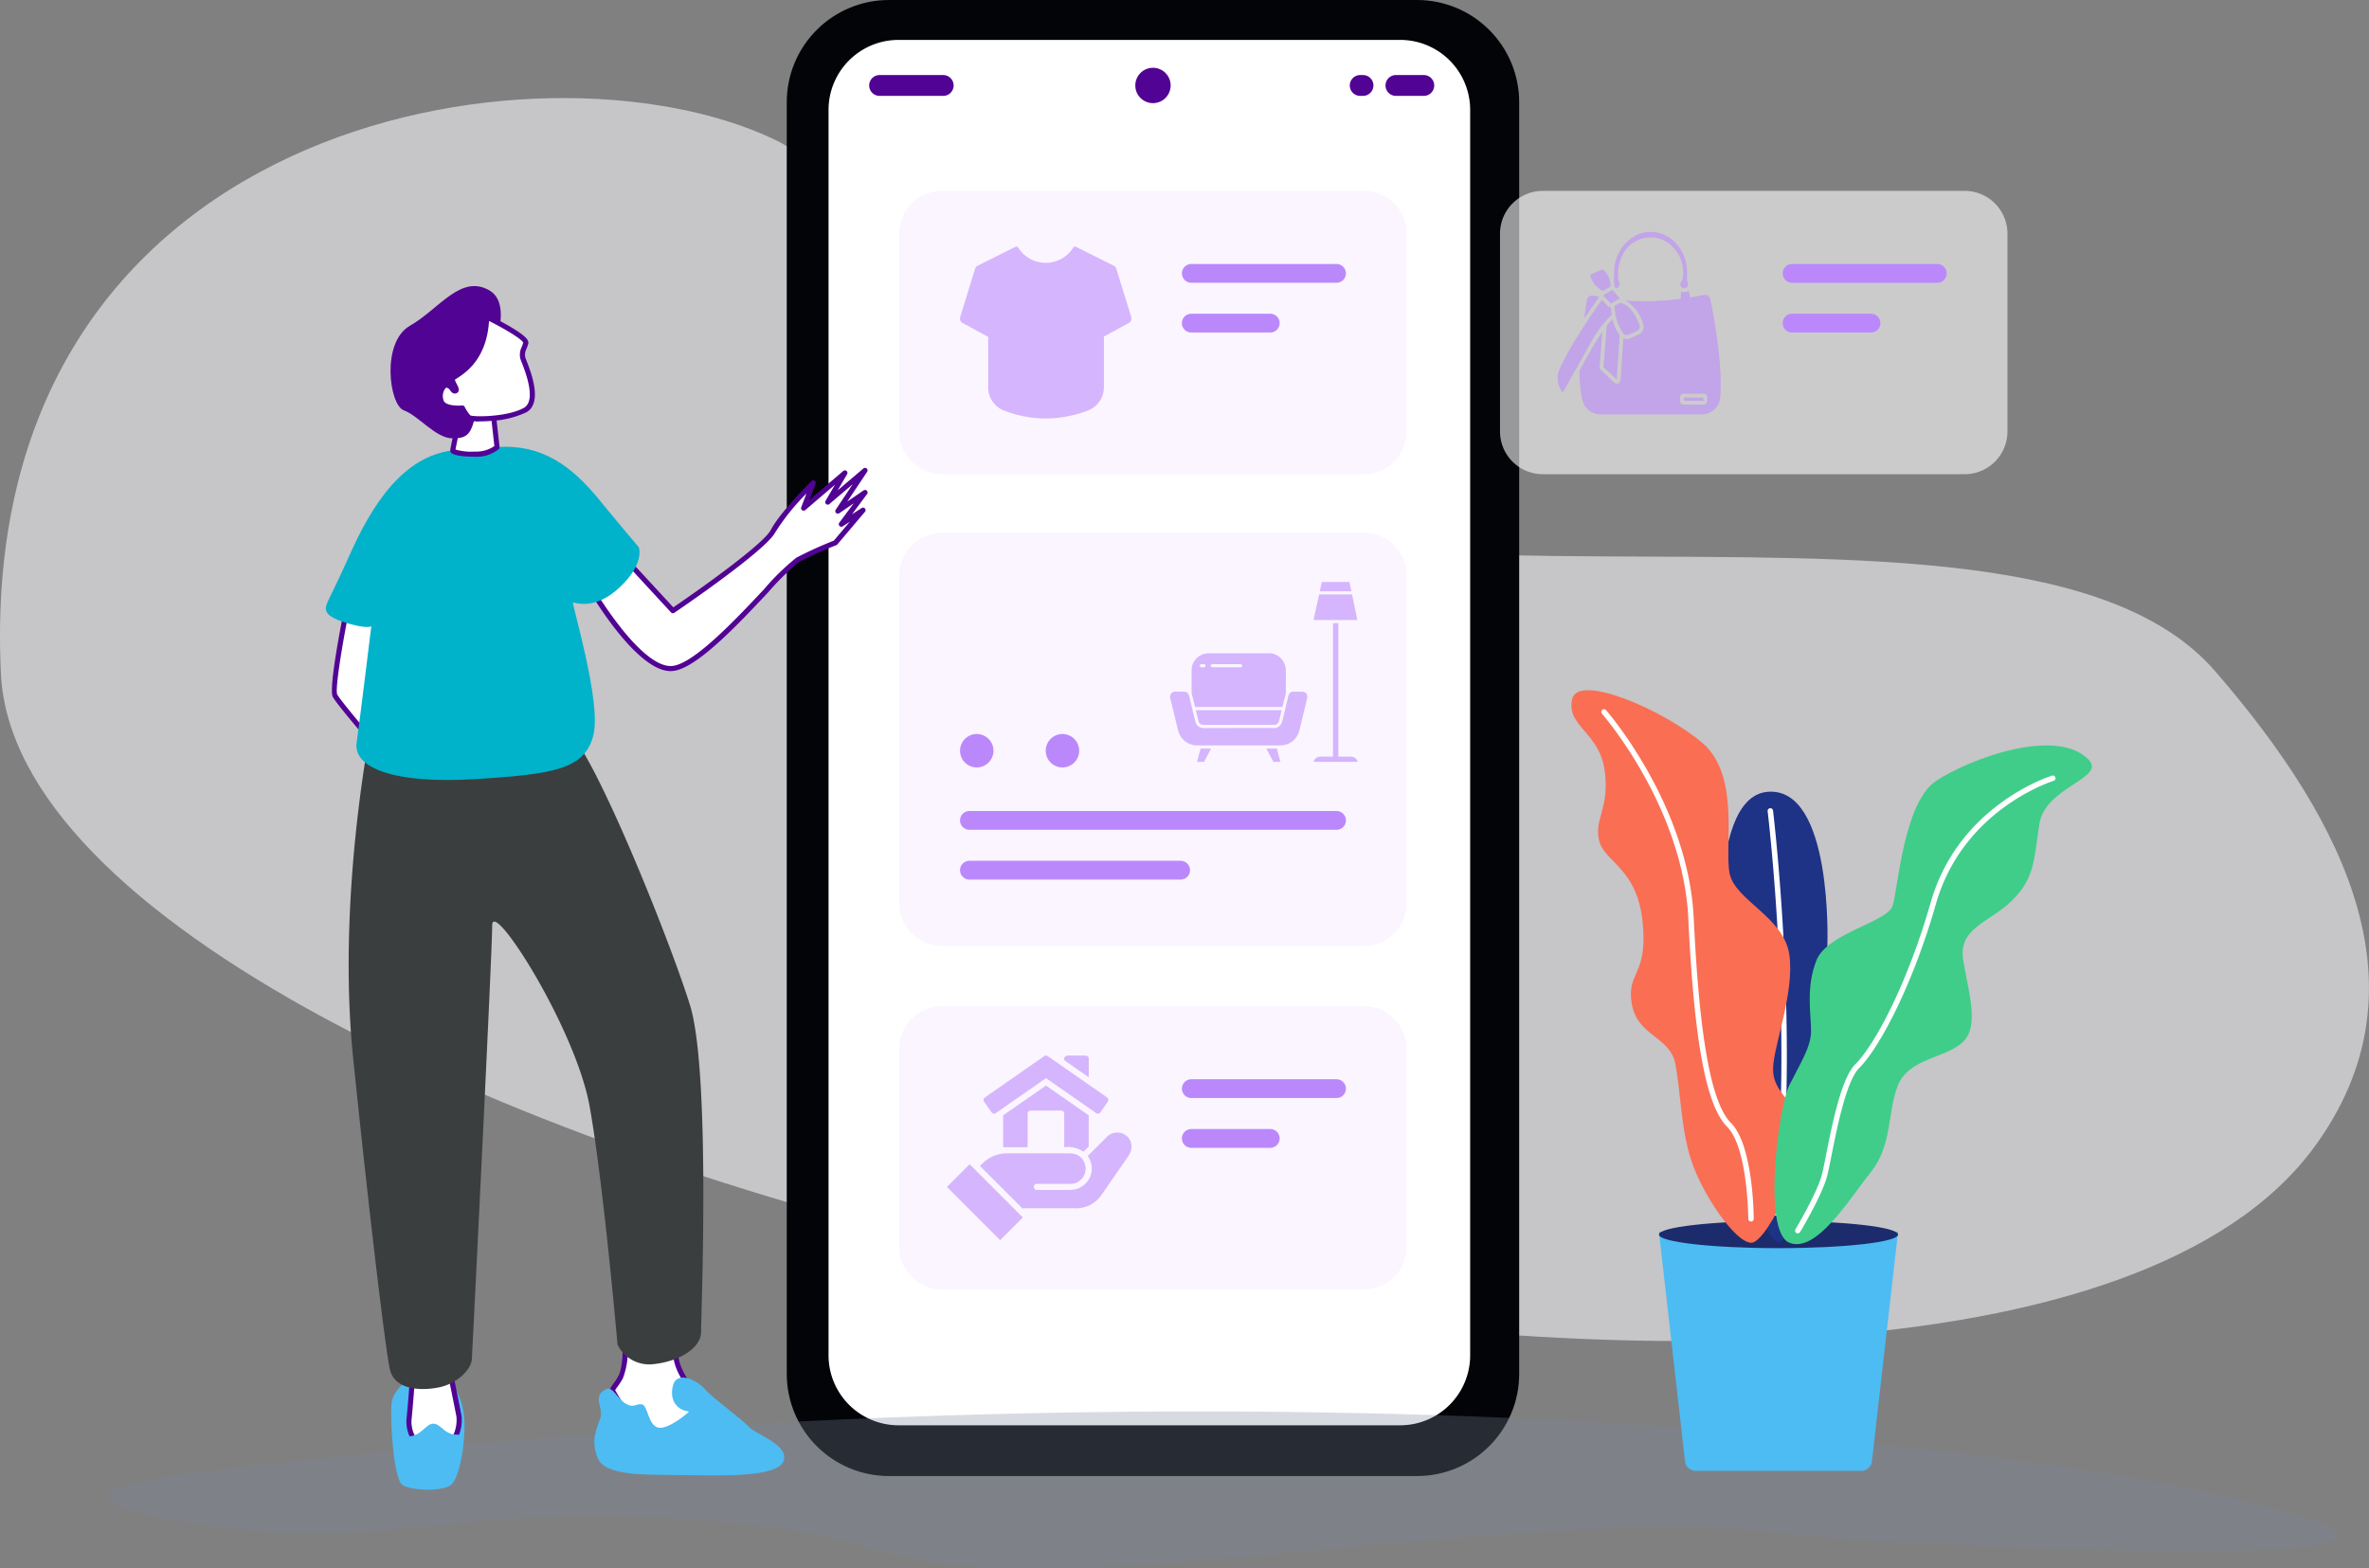 <svg id="onbo_b" xmlns="http://www.w3.org/2000/svg" xmlns:xlink="http://www.w3.org/1999/xlink" width="339" height="224.415" viewBox="0 0 339 224.415">
  <rect x="0" y="0" width="339" height="224.415" fill="#808080" stroke="none"/>
  <defs>
    <clipPath id="clip-path">
      <rect id="Rectangle_2273" data-name="Rectangle 2273" width="339" height="224.415" fill="none"/>
    </clipPath>
    <clipPath id="clip-path-2">
      <rect id="Rectangle_2260" data-name="Rectangle 2260" width="338.999" height="224.415" fill="none"/>
    </clipPath>
    <clipPath id="clip-path-3">
      <rect id="Rectangle_2259" data-name="Rectangle 2259" width="339" height="177.898" fill="#f6f5fa"/>
    </clipPath>
    <clipPath id="clip-path-4">
      <path id="Path_23289" data-name="Path 23289" d="M478.461,0a14.623,14.623,0,0,0-14.624,14.624V196.633a14.624,14.624,0,0,0,14.624,14.624h75.561a14.62,14.62,0,0,0,14.624-14.624V14.624A14.624,14.624,0,0,0,554.022,0Z" transform="translate(-463.837)" fill="none"/>
    </clipPath>
    <linearGradient id="linear-gradient" x1="-0.247" y1="1.026" x2="-0.246" y2="1.026" gradientUnits="objectBoundingBox">
      <stop offset="0" stop-color="#510394"/>
      <stop offset="0.141" stop-color="#4a0387"/>
      <stop offset="0.397" stop-color="#380368"/>
      <stop offset="0.736" stop-color="#1b0334"/>
      <stop offset="1" stop-color="#030408"/>
    </linearGradient>
    <clipPath id="clip-path-6">
      <rect id="Rectangle_2263" data-name="Rectangle 2263" width="319.435" height="22.411" fill="none"/>
    </clipPath>
    <clipPath id="clip-path-7">
      <path id="Path_23295" data-name="Path 23295" d="M79.156,840.648c-5.935.694-15.578,1.966-15.639,3.8-.056,1.654,7.709,3.009,10.426,3.483,31.078,5.424,37.828-3.67,78.949.256,21.567,2.059,18.313,5.474,37.44,6.333,26.17,1.175,66.056-5.96,98.771-5.639,13.958.137,14.178,1.293,33.174,2.217,7.462.363,59.732,2.85,60.662-.95.168-.687-1.092-2.6-23.7-7.283,0,0-107.915-22.35-280.087-2.216" transform="translate(-63.517 -832.24)" fill="none"/>
    </clipPath>
    <linearGradient id="linear-gradient-2" x1="-0.048" y1="0.97" x2="-0.047" y2="0.97" gradientUnits="objectBoundingBox">
      <stop offset="0" stop-color="#d3d6db"/>
      <stop offset="0.999" stop-color="#7a869b"/>
      <stop offset="1" stop-color="#7a869b"/>
    </linearGradient>
    <clipPath id="clip-path-8">
      <rect id="Rectangle_2264" data-name="Rectangle 2264" width="72.615" height="59.131" fill="none"/>
    </clipPath>
    <clipPath id="clip-path-9">
      <rect id="Rectangle_2265" data-name="Rectangle 2265" width="72.615" height="40.549" fill="none"/>
    </clipPath>
    <clipPath id="clip-path-11">
      <rect id="Rectangle_2268" data-name="Rectangle 2268" width="24.529" height="24.595" fill="none"/>
    </clipPath>
  </defs>
  <g id="Group_4798" data-name="Group 4798" clip-path="url(#clip-path)">
    <g id="Group_4764" data-name="Group 4764">
      <g id="Group_4763" data-name="Group 4763" clip-path="url(#clip-path-2)">
        <g id="Group_4762" data-name="Group 4762" transform="translate(0 14.037)" opacity="0.59">
          <g id="Group_4761" data-name="Group 4761">
            <g id="Group_4760" data-name="Group 4760" clip-path="url(#clip-path-3)">
              <path id="Path_23288" data-name="Path 23288" d="M.133,140.242c-3.87-79.6,77.409-92.207,110.506-76.569,14.255,6.735,8.6,21,22.843,36.3,40.672,43.675,153.781,5.573,183.5,39.878,19.264,22.234,30.388,45.884,14.259,68.018C282.835,274.3,3.521,209.907.133,140.242" transform="translate(0 -57.83)" fill="#f6f5fa"/>
            </g>
          </g>
        </g>
      </g>
    </g>
    <g id="Group_4766" data-name="Group 4766" transform="translate(112.584)">
      <g id="Group_4765" data-name="Group 4765" clip-path="url(#clip-path-4)">
        <rect id="Rectangle_2261" data-name="Rectangle 2261" width="220.778" height="225.944" transform="translate(-105.38 98.384) rotate(-43.034)" fill="url(#linear-gradient)"/>
      </g>
    </g>
    <g id="Group_4797" data-name="Group 4797">
      <g id="Group_4796" data-name="Group 4796" clip-path="url(#clip-path-2)">
        <path id="Path_23290" data-name="Path 23290" d="M570.262,23.533H498.488a10.019,10.019,0,0,0-10.02,10.02V211.794a10.019,10.019,0,0,0,10.02,10.02h71.775a10.019,10.019,0,0,0,10.02-10.02V33.553a10.019,10.019,0,0,0-10.02-10.02" transform="translate(-369.905 -17.821)" fill="#fff"/>
        <path id="Path_23291" data-name="Path 23291" d="M523.011,47.233h-9.1a1.491,1.491,0,0,1,0-2.982h9.1a1.491,1.491,0,0,1,0,2.982" transform="translate(-388.041 -33.51)" fill="#510394"/>
        <path id="Path_23292" data-name="Path 23292" d="M797.651,47.233h-.4a1.491,1.491,0,1,1,0-2.982h.4a1.491,1.491,0,0,1,0,2.982" transform="translate(-602.608 -33.51)" fill="#510394"/>
        <path id="Path_23293" data-name="Path 23293" d="M822.317,47.233H818.33a1.491,1.491,0,1,1,0-2.982h3.987a1.491,1.491,0,0,1,0,2.982" transform="translate(-618.573 -33.51)" fill="#510394"/>
        <path id="Path_23294" data-name="Path 23294" d="M674.379,42.506a2.528,2.528,0,1,1-2.528-2.528,2.528,2.528,0,0,1,2.528,2.528" transform="translate(-506.862 -30.274)" fill="#510394"/>
        <g id="Group_4771" data-name="Group 4771" transform="translate(15.417 202.004)" opacity="0.3">
          <g id="Group_4770" data-name="Group 4770">
            <g id="Group_4769" data-name="Group 4769" clip-path="url(#clip-path-6)">
              <g id="Group_4768" data-name="Group 4768" transform="translate(0)">
                <g id="Group_4767" data-name="Group 4767" clip-path="url(#clip-path-7)">
                  <rect id="Rectangle_2262" data-name="Rectangle 2262" width="319.646" height="35.181" transform="translate(-0.056 -11.726)" fill="url(#linear-gradient-2)"/>
                </g>
              </g>
            </g>
          </g>
        </g>
        <path id="Path_23296" data-name="Path 23296" d="M363.016,793.2s.082,3.1-.654,4.494-1.389,1.675-1.062,2.165,3.458,6.6,6.563,6.027a8.839,8.839,0,0,0,5.647-4.717c.082-.694-3.506-4.054-3.264-7.111.1-1.3-7.231-.858-7.231-.858" transform="translate(-273.539 -600.614)" fill="#fff"/>
        <path id="Path_23297" data-name="Path 23297" d="M366.3,805.129c-1.9,0-4-1.993-6.277-5.935-.083-.144-.141-.245-.172-.292-.34-.51-.044-.913.3-1.379a8.673,8.673,0,0,0,.745-1.159c.682-1.288.612-4.284.611-4.314a.364.364,0,0,1,.342-.373c1.06-.065,6.4-.334,7.4.68a.714.714,0,0,1,.219.57c-.152,1.922,1.358,4.034,2.358,5.432.657.919.946,1.34.9,1.693-.111.943-2.8,4.454-5.943,5.032a2.659,2.659,0,0,1-.483.044m-4.063-12.744a11.308,11.308,0,0,1-.7,4.32,9.423,9.423,0,0,1-.8,1.249c-.322.438-.324.477-.279.544s.1.168.2.332c1.579,2.74,3.9,5.924,6,5.538,2.861-.527,5.236-3.757,5.349-4.384a7.147,7.147,0,0,0-.771-1.2c-1.061-1.484-2.665-3.726-2.491-5.914-.225-.432-3.22-.658-6.5-.485" transform="translate(-272.394 -599.457)" fill="#510394"/>
        <path id="Path_23298" data-name="Path 23298" d="M236.276,809.18c-2.485.086-5.306,2.224-5.577,4.332s.225,11.009,1.576,11.819,5.568.919,6.866,0,2.168-6.362,1.947-9.539-2.055-6.708-4.812-6.613" transform="translate(-174.649 -612.772)" fill="#4cbcf3"/>
        <path id="Path_23299" data-name="Path 23299" d="M241.581,810.016s-.277,3.875-.484,5.813,1.038,4.844,3.944,4.567,3.41-3.855,3.2-4.951c-.37-1.894-1.259-6.259-1.259-6.259Z" transform="translate(-182.56 -612.778)" fill="#fff"/>
        <path id="Path_23300" data-name="Path 23300" d="M243.53,819.642a3.567,3.567,0,0,1-2.6-1.076,5.086,5.086,0,0,1-1.325-3.912c.2-1.909.481-5.761.483-5.8a.364.364,0,0,1,.308-.334l5.4-.83a.363.363,0,0,1,.412.287c.009.044.894,4.388,1.259,6.262a5.765,5.765,0,0,1-1,3.955,3.442,3.442,0,0,1-2.519,1.428q-.209.02-.412.02M240.79,809.2c-.069.938-.292,3.922-.464,5.536a4.318,4.318,0,0,0,1.118,3.323,2.875,2.875,0,0,0,2.429.843,2.742,2.742,0,0,0,2-1.139,5.114,5.114,0,0,0,.869-3.38c-.305-1.564-.972-4.852-1.189-5.916Z" transform="translate(-181.427 -611.641)" fill="#510394"/>
        <path id="Path_23301" data-name="Path 23301" d="M208.482,428.451s-4.57,23.558-2.286,45.772,4.629,41.723,5.247,44.548,4.061,3.178,6.886,2.648,4.767-2.648,4.855-4.061,2.911-58.138,2.911-62.095,11.956,14.773,13.948,25.932,3.985,34.074,3.985,34.074a5.056,5.056,0,0,0,5.181,2.79c3.786-.4,6.775-2.391,6.775-4.583s1.395-37.262-1.594-46.827-13.749-36.266-17.535-39.255-28.372,1.057-28.372,1.057" transform="translate(-155.663 -322.822)" fill="#3a3e3f"/>
        <path id="Path_23302" data-name="Path 23302" d="M199.013,356.477s-2.437,11.95-1.808,13.05,4.874,6.053,4.874,6.053l2.987-18.16Z" transform="translate(-149.261 -269.952)" fill="#fff"/>
        <path id="Path_23303" data-name="Path 23303" d="M200.992,374.809a.365.365,0,0,1-.276-.127c-.174-.2-4.275-4.992-4.914-6.11s1.189-10.469,1.768-13.3a.363.363,0,0,1,.413-.287l6.053.943a.364.364,0,0,1,.3.419l-2.987,18.16a.364.364,0,0,1-.261.291.358.358,0,0,1-.1.014m-2.778-19.054c-1.144,5.663-2.11,11.789-1.779,12.458.476.833,3.183,4.052,4.325,5.4l2.8-17.023Z" transform="translate(-148.173 -268.816)" fill="#510394"/>
        <path id="Path_23304" data-name="Path 23304" d="M352.844,290.06l6.835,7.411S372.63,288.693,374,286.1s5.756-6.907,5.756-6.907l-1.367,3.6,5.9-5.036-2.446,4.173,5.324-4.533-3.885,5.828,3.885-2.662-3.382,4.533,3.094-2.015-3.957,4.677a54.443,54.443,0,0,0-5.4,2.446c-2.23,1.223-13.094,15.109-17.915,15.541s-11.8-11.656-11.8-11.656Z" transform="translate(-263.387 -210.066)" fill="#fff"/>
        <path id="Path_23305" data-name="Path 23305" d="M358.223,304.984c-4.967,0-11.582-11.356-11.867-11.849a.365.365,0,0,1,.088-.467l5.037-4.029a.364.364,0,0,1,.495.037l6.623,7.18c4.523-3.078,12.913-9.113,13.941-11.06,1.378-2.61,5.641-6.819,5.823-7a.364.364,0,0,1,.6.389l-.862,2.268,4.818-4.113a.364.364,0,0,1,.551.461l-1.358,2.317,3.686-3.138a.364.364,0,0,1,.539.479l-2.841,4.262,2.333-1.6a.364.364,0,0,1,.5.518l-2.159,2.9,1.382-.9a.364.364,0,0,1,.476.54l-3.957,4.677a.363.363,0,0,1-.147.1,54.379,54.379,0,0,0-5.352,2.426,36.55,36.55,0,0,0-4.43,4.36c-4.332,4.61-10.265,10.923-13.627,11.224-.093.008-.187.012-.281.012M347.146,293.04a56.789,56.789,0,0,0,3.908,5.683c2.989,3.778,5.543,5.692,7.385,5.523,3.087-.276,9.15-6.728,13.162-11a33.61,33.61,0,0,1,4.611-4.5,54.248,54.248,0,0,1,5.353-2.433l2.294-2.712-1.014.66a.364.364,0,0,1-.491-.523l2.07-2.775-2.076,1.423a.364.364,0,0,1-.509-.5l2.439-3.659-3.339,2.843a.364.364,0,0,1-.551-.461l1.354-2.31-4.257,3.634a.364.364,0,0,1-.577-.406l.746-1.962a32.39,32.39,0,0,0-4.472,5.571c-1.394,2.64-13.9,11.139-14.436,11.5a.364.364,0,0,1-.472-.054l-6.605-7.161Z" transform="translate(-262.251 -208.931)" fill="#510394"/>
        <path id="Path_23306" data-name="Path 23306" d="M210.272,264c-7.118.862-11.559,7.778-14.757,14.974s-3.8,7.2-3.2,8.295,5.6,2.4,6.3,1.9c0,0-1.6,13.092-2.1,16.689s5.367,5.9,16.924,5.2,15.755-1.5,16.954-6.3-3.2-18.988-2.9-18.988,3.1,1.2,6.7-2.2,2.7-5.7,2.7-5.7-3.67-4.336-5.5-6.6c-4.155-5.141-8.453-8.194-14.786-7.736Z" transform="translate(-145.481 -199.543)" fill="#00b2ca"/>
        <path id="Path_23307" data-name="Path 23307" d="M272.581,236.078l.687,6.181a4.645,4.645,0,0,1-3.205.992c-2.213,0-3.129-.305-3.129-.534s1.526-7.326,1.526-7.326Z" transform="translate(-202.143 -178.256)" fill="#fff"/>
        <path id="Path_23308" data-name="Path 23308" d="M268.927,242.479c-3.493,0-3.493-.676-3.493-.9s.961-4.738,1.534-7.4a.365.365,0,0,1,.416-.283l4.121.687a.364.364,0,0,1,.3.319l.687,6.181a.363.363,0,0,1-.1.3,4.977,4.977,0,0,1-3.462,1.1m-2.742-1.021a8.234,8.234,0,0,0,2.742.292,4.718,4.718,0,0,0,2.821-.784l-.635-5.712-3.506-.584c-.542,2.522-1.28,6-1.422,6.787" transform="translate(-201.007 -177.12)" fill="#510394"/>
        <path id="Path_23309" data-name="Path 23309" d="M242.483,186.836c-.712,2.965-1.119,3.687-3.455,3.644s-4.819-3.251-6.895-4.006-3.276-9.732.889-12.108,7.266-7.435,11.375-5.05-.791,12.117-1.628,13.018-.286,4.5-.286,4.5" transform="translate(-174.352 -127.747)" fill="#510394"/>
        <path id="Path_23310" data-name="Path 23310" d="M266.238,186.9s5.869,2.847,5.594,3.755-.641,1.42-.423,2.124,2.732,6.092.331,7.445-7.647,1.453-8.085,1.031a6.071,6.071,0,0,1-.887-1.327s-2.639.262-3.034-.967.238-2.432.9-2.29.741.974,1.159.8-.681-1.375-.433-1.778,4.713-1.984,4.88-8.792" transform="translate(-196.598 -141.539)" fill="#fff"/>
        <path id="Path_23311" data-name="Path 23311" d="M264.219,200.707a3.715,3.715,0,0,1-1.944-.321,5.556,5.556,0,0,1-.846-1.209c-.743.039-2.763.027-3.169-1.237a2.566,2.566,0,0,1,.374-2.4.992.992,0,0,1,.947-.355,1.193,1.193,0,0,1,.442.195,1.062,1.062,0,0,1-.1-1.006,1.6,1.6,0,0,1,.524-.418c1.14-.73,4.168-2.67,4.3-8.193a.364.364,0,0,1,.523-.319c.015.007,1.5.727,2.923,1.549,2.586,1.49,3.014,2.132,2.861,2.639-.077.253-.16.477-.234.675a1.825,1.825,0,0,0-.189,1.235c.023.073.084.229.161.427.652,1.668,2.385,6.1,0,7.443a13.476,13.476,0,0,1-4.927,1.226c-.152.013-.878.071-1.645.071m-1.455-.861c.551.267,5.367.227,7.669-1.071,1.833-1.032.212-5.18-.321-6.543-.086-.219-.148-.377-.178-.476a2.444,2.444,0,0,1,.2-1.706c.07-.187.142-.379.209-.6-.175-.5-2.564-1.944-4.894-3.111-.331,5.479-3.425,7.462-4.614,8.223-.1.065-.212.136-.276.182a3.131,3.131,0,0,0,.258.592c.2.4.381.74.27,1.04a.507.507,0,0,1-.287.3c-.468.193-.76-.191-.917-.4a.85.85,0,0,0-.457-.383c-.1-.021-.2.073-.255.131a1.829,1.829,0,0,0-.22,1.692c.248.773,2.043.776,2.651.717a.366.366,0,0,1,.362.2,5.708,5.708,0,0,0,.8,1.211m-2.368-3.662h0Z" transform="translate(-195.47 -140.403)" fill="#510394"/>
        <path id="Path_23312" data-name="Path 23312" d="M352.164,813.93c-2.191.977-.422,2.61-.885,4.086s-1.476,3.2-.379,5.818,7.013,2.343,12.356,2.413,13.216.352,14.2-1.968-4.007-3.866-4.921-4.921-5.37-4.275-6.325-5.429-3.969-2.77-4.556-.492.789,3.6,2.342,3.711c0,0-2.82,2.535-4.363,2.315s-1.543-3.2-2.425-3.344-1.1.588-2.278-.074-1.891-2.506-2.765-2.117" transform="translate(-265.355 -615.126)" fill="#4cbcf3"/>
        <path id="Path_23313" data-name="Path 23313" d="M242.69,839.481c-1.086,0-1.674,1.734-3.5,1.821s.832,3.436,3.355,3.349,5.649-3.622,3.546-3.6c-1.864.022-2.3-1.573-3.405-1.573" transform="translate(-180.68 -635.719)" fill="#4cbcf3"/>
        <path id="Path_23314" data-name="Path 23314" d="M1006.975,760.582H983.316a1.555,1.555,0,0,1-1.545-1.379l-3.731-32.832h34.211L1008.52,759.2a1.555,1.555,0,0,1-1.545,1.379" transform="translate(-740.647 -550.064)" fill="#4cbcf3"/>
        <path id="Path_23315" data-name="Path 23315" d="M1012.251,721.909c0,1.074-7.658,1.944-17.105,1.944s-17.106-.87-17.106-1.944,7.658-1.944,17.106-1.944,17.105.87,17.105,1.944" transform="translate(-740.647 -545.213)" fill="#1c2b6b"/>
        <path id="Path_23316" data-name="Path 23316" d="M1021.148,466.84c-9.33.777-6.22,28.768-6.22,28.768,2.333,24.1,5.443,34.989,7.775,35.766s7-34.211,7-42.764c0,0,.777-22.548-8.553-21.771" transform="translate(-768.204 -353.512)" fill="#1e3286"/>
        <path id="Path_23317" data-name="Path 23317" d="M1043.274,534.823a.411.411,0,0,1-.048,0,.389.389,0,0,1-.339-.433c3.068-25.319-.739-57.125-.778-57.443a.389.389,0,0,1,.772-.094c.039.319,3.858,32.219.777,57.63a.388.388,0,0,1-.385.342" transform="translate(-789.163 -360.848)" fill="#fff"/>
        <path id="Path_23318" data-name="Path 23318" d="M926.515,408.305c-.777,3.888,3.888,4.665,4.665,10.108s-1.555,7-.777,10.108,5.443,3.887,6.22,11.663-2.333,7-1.555,11.663,5.443,4.665,6.22,8.553.778,9.33,2.333,14,6.22,11.663,8.553,11.663,8.553-13.218,7-17.105-3.888-4.665-3.888-7.775,3.11-10.885,2.333-16.328-7.775-7.775-8.553-11.663,1.555-14-3.888-18.661-17.883-10.108-18.661-6.22" transform="translate(-701.562 -308.195)" fill="#fa6e53"/>
        <path id="Path_23319" data-name="Path 23319" d="M1091.046,441.523c2.749,2.749-6.22,3.888-7,9.33s-.777,7.775-3.888,10.885-7.775,3.887-7,8.553,2.333,9.33,0,11.663-7.775,2.333-9.33,6.22-.777,8.553-3.887,12.44-7.775,11.663-11.663,10.108-1.555-19.438,0-22.548,3.11-5.443,3.11-7.775-.777-6.22.777-10.108,10.108-5.443,10.885-7.775,1.555-14.773,6.22-17.883,17.105-7.775,21.771-3.11" transform="translate(-792.228 -332.861)" fill="#40cd8a"/>
        <path id="Path_23320" data-name="Path 23320" d="M1058.677,522.824a.388.388,0,0,1-.333-.589c.031-.052,3.146-5.259,3.8-7.891.169-.678.374-1.7.61-2.894.859-4.316,2.158-10.839,4.157-12.837,2.9-2.9,7.538-11.787,10.787-23.158,4-14.01,17.235-18.109,17.368-18.149a.389.389,0,0,1,.223.745c-.129.039-12.96,4.027-16.843,17.617-3.285,11.5-8.013,20.522-10.984,23.494-1.832,1.832-3.154,8.472-3.944,12.44-.239,1.2-.445,2.234-.619,2.93-.686,2.744-3.761,7.885-3.892,8.1a.388.388,0,0,1-.333.189" transform="translate(-801.417 -346.295)" fill="#fff"/>
        <path id="Path_23321" data-name="Path 23321" d="M965.506,491.554a.389.389,0,0,1-.389-.388c0-.1-.067-10.2-3.028-13.166-3-3-4.718-12.2-5.556-29.8-.762-16-12.228-29.176-12.344-29.308a.389.389,0,1,1,.583-.514c.118.133,11.762,13.508,12.537,29.784.818,17.164,2.511,26.471,5.33,29.289,3.187,3.187,3.254,13.285,3.256,13.713a.389.389,0,0,1-.387.39Z" transform="translate(-714.939 -316.727)" fill="#fff"/>
        <g id="Group_4774" data-name="Group 4774" transform="translate(128.681 76.257)" opacity="0.59">
          <g id="Group_4773" data-name="Group 4773">
            <g id="Group_4772" data-name="Group 4772" clip-path="url(#clip-path-8)">
              <path id="Path_23322" data-name="Path 23322" d="M596.648,373.3H536.276a6.122,6.122,0,0,1-6.121-6.122V320.293a6.122,6.122,0,0,1,6.121-6.122h60.372a6.122,6.122,0,0,1,6.122,6.122V367.18a6.122,6.122,0,0,1-6.122,6.122" transform="translate(-530.155 -314.171)" fill="#f6eeff"/>
            </g>
          </g>
        </g>
        <g id="Group_4777" data-name="Group 4777" transform="translate(128.681 27.32)" opacity="0.59">
          <g id="Group_4776" data-name="Group 4776">
            <g id="Group_4775" data-name="Group 4775" clip-path="url(#clip-path-9)">
              <path id="Path_23323" data-name="Path 23323" d="M596.648,153.107H536.276a6.122,6.122,0,0,1-6.121-6.122V118.68a6.122,6.122,0,0,1,6.121-6.122h60.372a6.122,6.122,0,0,1,6.122,6.122v28.306a6.122,6.122,0,0,1-6.122,6.122" transform="translate(-530.155 -112.558)" fill="#f6eeff"/>
            </g>
          </g>
        </g>
        <g id="Group_4780" data-name="Group 4780" transform="translate(128.681 144.005)" opacity="0.59">
          <g id="Group_4779" data-name="Group 4779">
            <g id="Group_4778" data-name="Group 4778" clip-path="url(#clip-path-9)">
              <path id="Path_23324" data-name="Path 23324" d="M596.648,633.837H536.276a6.122,6.122,0,0,1-6.121-6.122V599.41a6.122,6.122,0,0,1,6.121-6.122h60.372a6.122,6.122,0,0,1,6.122,6.122v28.306a6.122,6.122,0,0,1-6.122,6.122" transform="translate(-530.155 -593.288)" fill="#f6eeff"/>
            </g>
          </g>
        </g>
        <g id="Group_4786" data-name="Group 4786" transform="translate(137.38 35.297)" opacity="0.59">
          <g id="Group_4785" data-name="Group 4785">
            <g id="Group_4784" data-name="Group 4784" clip-path="url(#clip-path-11)">
              <path id="Path_23326" data-name="Path 23326" d="M590.489,155.5l-2.135-6.911a.727.727,0,0,0-.369-.436l-5.3-2.651a.725.725,0,0,0-.373-.074c-.01,0-.02,0-.031,0a4.658,4.658,0,0,1-8.055,0c-.011,0-.021,0-.031,0a.725.725,0,0,0-.373.074l-5.3,2.651a.727.727,0,0,0-.369.436l-2.135,6.911a.728.728,0,0,0,.348.855l3.661,1.989v7.24a3.51,3.51,0,0,0,2.23,3.286,16.525,16.525,0,0,0,5.994,1.15,17,17,0,0,0,6.074-1.158,3.557,3.557,0,0,0,2.252-3.295v-7.279l3.558-1.934a.728.728,0,0,0,.348-.855" transform="translate(-565.993 -145.422)" fill="#bb88fc"/>
            </g>
          </g>
        </g>
        <path id="Path_23327" data-name="Path 23327" d="M718.939,158.348H698.162a1.343,1.343,0,0,1,0-2.687h20.776a1.343,1.343,0,1,1,0,2.687" transform="translate(-527.685 -117.878)" fill="#bb88fc"/>
        <path id="Path_23328" data-name="Path 23328" d="M709.458,187.7h-11.3a1.343,1.343,0,0,1,0-2.687h11.3a1.343,1.343,0,0,1,0,2.687" transform="translate(-527.685 -140.11)" fill="#bb88fc"/>
        <path id="Path_23330" data-name="Path 23330" d="M718.939,639.078H698.162a1.343,1.343,0,0,1,0-2.687h20.776a1.343,1.343,0,1,1,0,2.687" transform="translate(-527.685 -481.924)" fill="#bb88fc"/>
        <path id="Path_23331" data-name="Path 23331" d="M709.458,668.435h-11.3a1.343,1.343,0,0,1,0-2.687h11.3a1.343,1.343,0,0,1,0,2.687" transform="translate(-527.685 -504.155)" fill="#bb88fc"/>
        <path id="Path_23332" data-name="Path 23332" d="M619.867,480.909H567.336a1.343,1.343,0,1,1,0-2.687h52.531a1.343,1.343,0,1,1,0,2.687" transform="translate(-428.613 -362.146)" fill="#bb88fc"/>
        <path id="Path_23333" data-name="Path 23333" d="M597.555,510.266H567.336a1.343,1.343,0,1,1,0-2.687h30.219a1.343,1.343,0,0,1,0,2.687" transform="translate(-428.613 -384.378)" fill="#bb88fc"/>
        <path id="Path_23334" data-name="Path 23334" d="M570.776,435.207a2.392,2.392,0,1,1-2.392-2.392,2.392,2.392,0,0,1,2.392,2.392" transform="translate(-428.612 -327.761)" fill="#bb88fc"/>
        <path id="Path_23335" data-name="Path 23335" d="M621.305,435.207a2.392,2.392,0,1,1-2.392-2.392,2.392,2.392,0,0,1,2.392,2.392" transform="translate(-466.878 -327.761)" fill="#bb88fc"/>
        <g id="Group_4792" data-name="Group 4792" transform="translate(214.648 27.32)" opacity="0.59">
          <g id="Group_4791" data-name="Group 4791">
            <g id="Group_4790" data-name="Group 4790" clip-path="url(#clip-path-9)">
              <path id="Path_23336" data-name="Path 23336" d="M950.827,153.107H890.454a6.122,6.122,0,0,1-6.121-6.122V118.68a6.122,6.122,0,0,1,6.121-6.122h60.372a6.122,6.122,0,0,1,6.122,6.122v28.306a6.122,6.122,0,0,1-6.122,6.122" transform="translate(-884.333 -112.558)" fill="#fff"/>
            </g>
          </g>
        </g>
        <path id="Path_23338" data-name="Path 23338" d="M1073.117,158.348H1052.34a1.343,1.343,0,1,1,0-2.687h20.776a1.343,1.343,0,0,1,0,2.687" transform="translate(-795.895 -117.878)" fill="#bb88fc"/>
        <path id="Path_23339" data-name="Path 23339" d="M1063.636,187.7h-11.3a1.343,1.343,0,1,1,0-2.687h11.3a1.343,1.343,0,0,1,0,2.687" transform="translate(-795.895 -140.11)" fill="#bb88fc"/>
        <g id="couch" transform="translate(146.987 53.431)" opacity="0.59">
          <path id="Path_23424" data-name="Path 23424" d="M396.913,29.86h3.919a.019.019,0,0,1,.018.015l.269,1.295a.019.019,0,0,1-.019.023h-4.469a.019.019,0,0,1-.018-.023l.281-1.295A.019.019,0,0,1,396.913,29.86Z" transform="translate(-354.731)" fill="#bb88fc"/>
          <path id="Path_23425" data-name="Path 23425" d="M381.728,61.26h4.678a.019.019,0,0,1,.019.015l.749,3.62a.019.019,0,0,1-.019.023h-6.213a.019.019,0,0,1-.019-.023l.786-3.62A.019.019,0,0,1,381.728,61.26Z" transform="translate(-339.934 -29.612)" fill="#bb88fc"/>
          <path id="Path_23426" data-name="Path 23426" d="M384.544,152.618q.693.006,1.386,0a2.523,2.523,0,0,1,.793.077.982.982,0,0,1,.57.64.022.022,0,0,1,0,.021.024.024,0,0,1-.019.01h-6.25q-.037,0-.026-.035a.972.972,0,0,1,.544-.627,1.946,1.946,0,0,1,.686-.085l1.516,0a.025.025,0,0,0,.028-.028V133.541a.021.021,0,0,1,.02-.021h.7a.028.028,0,0,1,.032.032v19.04A.024.024,0,0,0,384.544,152.618Z" transform="translate(-340.001 -97.758)" fill="#bb88fc"/>
          <path id="Path_23427" data-name="Path 23427" d="M85.323,209.121a2.422,2.422,0,0,1,2.421,1.905,6.162,6.162,0,0,1,.066,1.134q0,1.217,0,2.436a1.954,1.954,0,0,1-.056.473q-.211.86-.433,1.717a.032.032,0,0,1-.034.026H74.834a.02.02,0,0,1-.019-.015q-.213-.86-.428-1.725a2.014,2.014,0,0,1-.059-.481q-.005-1.615,0-3.229a1.8,1.8,0,0,1,.11-.553,2.423,2.423,0,0,1,1.793-1.624,6.374,6.374,0,0,1,1.134-.065Q83.629,209.124,85.323,209.121Zm-9.006,1.774a.214.214,0,0,0-.214-.214h-.386a.214.214,0,0,0-.214.214v.026a.214.214,0,0,0,.214.214H76.1a.214.214,0,0,0,.214-.214Zm5.232,0a.216.216,0,0,0-.216-.216h-4.05a.216.216,0,0,0-.216.216v.022a.216.216,0,0,0,.216.216h4.05a.216.216,0,0,0,.216-.216Z" transform="translate(-50.793 -169.054)" fill="#bb88fc"/>
          <path id="Path_23428" data-name="Path 23428" d="M24.244,310.353a1.238,1.238,0,0,0,1.02.511q4.94-.007,9.881-.009a1.229,1.229,0,0,0,1.185-.545,2.513,2.513,0,0,0,.232-.672l.762-3.166a1.685,1.685,0,0,1,.2-.55.678.678,0,0,1,.577-.268q.585,0,1.169,0c.645,0,.919.414.771,1.025q-.5,2.075-1,4.149a4.75,4.75,0,0,1-.309.949,2.7,2.7,0,0,1-1.9,1.491,4.236,4.236,0,0,1-.91.075H24.311a2.808,2.808,0,0,1-2.518-1.6,6.377,6.377,0,0,1-.33-1.087q-.477-1.989-.958-3.978a.739.739,0,0,1,.789-1.021q.869-.006,1.139,0c.485.007.664.29.774.743q.406,1.682.814,3.365A1.824,1.824,0,0,0,24.244,310.353Z" transform="translate(0 -260.09)" fill="#bb88fc"/>
          <path id="Path_23429" data-name="Path 23429" d="M86.174,354.317a.731.731,0,0,1-.685-.4,3.279,3.279,0,0,1-.126-.437q-.152-.61-.294-1.23-.007-.03.023-.03H97.305q.03,0,.023.03-.154.678-.323,1.346a1.2,1.2,0,0,1-.213.491.709.709,0,0,1-.555.231Z" transform="translate(-60.924 -304.006)" fill="#bb88fc"/>
          <path id="Path_23430" data-name="Path 23430" d="M89.052,450.679h-.974a.018.018,0,0,1-.018-.023l.5-1.863a.018.018,0,0,1,.017-.014h1.453a.018.018,0,0,1,.016.027l-.983,1.863A.018.018,0,0,1,89.052,450.679Z" transform="translate(-63.746 -395.069)" fill="#bb88fc"/>
          <path id="Path_23431" data-name="Path 23431" d="M262.444,448.78H263.9a.018.018,0,0,1,.017.013l.5,1.864a.018.018,0,0,1-.017.022h-.974a.018.018,0,0,1-.016-.01l-.984-1.864a.018.018,0,0,1,.015-.026Z" transform="translate(-228.185 -395.069)" fill="#bb88fc"/>
        </g>
        <g id="loan" transform="translate(122.812 135.261)" opacity="0.59">
          <path id="Path_23432" data-name="Path 23432" d="M323.361,18.9l-3.424-2.384a.064.064,0,0,1-.026-.039.484.484,0,0,1,.2-.588.84.84,0,0,1,.408-.074q1.149,0,2.293,0c.391,0,.58.125.58.522q0,1.282,0,2.546Q323.39,18.916,323.361,18.9Z" transform="translate(-290.406 0)" fill="#bb88fc"/>
          <path id="Path_23433" data-name="Path 23433" d="M117.374,19.233q-3.57,2.477-7.132,4.966c-.3.21-.526.059-.715-.213l-.967-1.39c-.233-.335-.008-.547.274-.744l8.244-5.741a.456.456,0,0,1,.586-.039l8.287,5.769c.328.228.516.422.251.8q-.471.679-.946,1.356a.473.473,0,0,1-.782.14q-3.52-2.463-7.051-4.909A.042.042,0,0,0,117.374,19.233Z" transform="translate(-90.534 -0.165)" fill="#bb88fc"/>
          <path id="Path_23434" data-name="Path 23434" d="M163.92,98.287a.453.453,0,0,0-.427.479q.006,2.365,0,4.741a.027.027,0,0,1-.026.027l-3.448,0a.021.021,0,0,1-.023-.023V99a.052.052,0,0,1,.023-.045l6.075-4.23a.038.038,0,0,1,.044,0l6.073,4.228a.052.052,0,0,1,.023.045v4.4a.066.066,0,0,1-.021.049l-.713.714a.032.032,0,0,1-.047,0,3.874,3.874,0,0,0-2.7-.631.019.019,0,0,1-.019-.019v-4.65c0-.384-.12-.579-.514-.579Z" transform="translate(-139.255 -74.598)" fill="#bb88fc"/>
          <path id="Path_23435" data-name="Path 23435" d="M114.4,221.917A2.173,2.173,0,0,1,113,224.9a3.531,3.531,0,0,1-.85.078q-2.184,0-4.369,0a.906.906,0,0,0-.418.068.462.462,0,0,0,.017.752.724.724,0,0,0,.326.054q2.081,0,4.162,0a6.6,6.6,0,0,0,1.088-.06,3.051,3.051,0,0,0,1.955-4.767.031.031,0,0,1,0-.044q1.366-1.366,2.73-2.726a2.073,2.073,0,0,1,3.207.3,2.154,2.154,0,0,1,.1,2.01,5.092,5.092,0,0,1-.456.747q-1.784,2.564-3.552,5.138a4.748,4.748,0,0,1-1.877,1.635,4.61,4.61,0,0,1-2.127.382q-3.54,0-7.079,0-.071,0-.275.022a.06.06,0,0,1-.052-.019L99.5,222.449a.017.017,0,0,1,0-.027,5,5,0,0,1,3.71-1.812q4.33.007,8.659,0a4.933,4.933,0,0,1,1.061.078A2.089,2.089,0,0,1,114.4,221.917Z" transform="translate(-82.051 -190.802)" fill="#bb88fc"/>
          <rect id="Rectangle_2283" data-name="Rectangle 2283" width="10.765" height="4.583" transform="translate(15.937 31.375) rotate(45)" fill="#bb88fc"/>
        </g>
        <g id="handbag" transform="translate(176.928 12.147)" opacity="0.59">
          <path id="Path_23436" data-name="Path 23436" d="M191.483,24.368a6.1,6.1,0,0,0-.617,3.358,1.816,1.816,0,0,0,.137.528.709.709,0,0,1,.07.315.653.653,0,0,1-.478.543.052.052,0,0,1-.047-.013l-.181-.167a.077.077,0,0,1-.025-.054,4.714,4.714,0,0,0-.131-.943.107.107,0,0,1,0-.056,1.766,1.766,0,0,0,.1-.569,5.952,5.952,0,0,1,3.122-5.788,4.8,4.8,0,0,1,5.341.8,6.029,6.029,0,0,1,1.927,4.154q.018.314.014,1.384c0,.2.153.484.159.683a.556.556,0,1,1-1.108-.065.8.8,0,0,1,.122-.292,1.948,1.948,0,0,0,.273-.9,5.282,5.282,0,0,0-2.3-4.772A4.431,4.431,0,0,0,191.483,24.368Z" transform="translate(-136.232)" fill="#bb88fc"/>
          <path id="Path_23437" data-name="Path 23437" d="M131.391,118.276c.2-.092.407-.205.571-.061a3.289,3.289,0,0,1,1,2.307.046.046,0,0,1-.024.045l-1.065.63a.046.046,0,0,1-.051,0,3.71,3.71,0,0,1-1.773-2.1c-.037-.156.1-.262.241-.325Z" transform="translate(-79.408 -91.705)" fill="#bb88fc"/>
          <path id="Path_23438" data-name="Path 23438" d="M165.229,172.9l-.955-.993a.113.113,0,0,1,.023-.175l1.121-.668a.113.113,0,0,1,.142.021l.937,1.043a.113.113,0,0,1-.029.174l-1.1.619A.113.113,0,0,1,165.229,172.9Z" transform="translate(-111.71 -141.668)" fill="#bb88fc"/>
          <path id="Path_23439" data-name="Path 23439" d="M118.544,173.465q.867-.133,1.727-.3c.44-.086.818-.091,1.052.3a1.919,1.919,0,0,1,.162.529,82.07,82.07,0,0,1,1.273,8.567,34.089,34.089,0,0,1,.135,4.348,4.446,4.446,0,0,1-.268,1.738,2.621,2.621,0,0,1-1.836,1.5,5.972,5.972,0,0,1-1.107.069H105.715a2.645,2.645,0,0,1-2.414-1.546,4.74,4.74,0,0,1-.289-1.07,18.6,18.6,0,0,1-.284-3.559.46.46,0,0,1,.06-.222,61.435,61.435,0,0,1,3.176-5.419q.021-.029.018.007-.194,2.5-.4,5a.505.505,0,0,0,.168.425q.952.9,1.907,1.806a.55.55,0,0,0,.881-.142,1.272,1.272,0,0,0,.061-.372q.188-2.893.38-5.784,0-.031.031-.02a1.265,1.265,0,0,0,1.014-.018q.511-.226,1.016-.464a1.227,1.227,0,0,0,.842-1.1,2.111,2.111,0,0,0-.173-.776,5.59,5.59,0,0,0-2.411-3.048,0,0,0,0,1,0,0,0,0,0,0,1,.005,0,37.749,37.749,0,0,0,7.847-.241.035.035,0,0,0,.034-.036l.078-.976q0-.035.036-.023a1.108,1.108,0,0,0,1.013-.106q.034-.022.042.018l.161.9A.025.025,0,0,0,118.544,173.465Zm2.439,14.262a.483.483,0,0,0-.484-.482l-2.908.005a.483.483,0,0,0-.482.484v.6a.483.483,0,0,0,.484.482l2.908-.005a.483.483,0,0,0,.482-.484Z" transform="translate(-53.613 -143.049)" fill="#bb88fc"/>
          <path id="Path_23440" data-name="Path 23440" d="M115.073,188.016q-.021.029-.016-.006.118-1.031.272-2.075c.085-.573.111-1,.684-1.136a2.9,2.9,0,0,1,1.111.176q.029.008.012.032Z" transform="translate(-65.258 -154.636)" fill="#bb88fc"/>
          <path id="Path_23441" data-name="Path 23441" d="M46.748,204.865q.845-1.662,1.823-3.25,1.764-2.861,3.712-5.606a.014.014,0,0,1,.024,0q.434.458.879.909a.568.568,0,0,0,.356.133.034.034,0,0,1,.031.03L53.7,198.1a.043.043,0,0,1-.013.037,17.926,17.926,0,0,0-3.177,4.345q-1.869,3.36-3.769,6.713a.048.048,0,0,1-.046.024.077.077,0,0,1-.062-.036,3.2,3.2,0,0,1-.459-3.087Q46.323,205.7,46.748,204.865Z" transform="translate(0 -165.233)" fill="#bb88fc"/>
          <path id="Path_23442" data-name="Path 23442" d="M193.762,203.481c1.361.306,2.259,1.9,2.7,3.126a.692.692,0,0,1-.072.7,1.486,1.486,0,0,1-.52.33l-.665.3a1.386,1.386,0,0,1-.54.16.692.692,0,0,1-.539-.29,6.987,6.987,0,0,1-1.186-3.857.049.049,0,0,1,.026-.048l.74-.417A.075.075,0,0,1,193.762,203.481Z" transform="translate(-138.811 -172.294)" fill="#bb88fc"/>
          <path id="Path_23443" data-name="Path 23443" d="M165.435,245.788a5.486,5.486,0,0,0,.973,2.216.087.087,0,0,1,.02.062l-.414,6.294a.016.016,0,0,1-.026.011l-1.853-1.729a.059.059,0,0,1-.019-.048l.476-5.911a.035.035,0,0,1,.008-.019l.786-.887Q165.424,245.735,165.435,245.788Z" transform="translate(-111.591 -212.223)" fill="#bb88fc"/>
          <rect id="Rectangle_2284" data-name="Rectangle 2284" width="2.764" height="0.456" transform="translate(64.051 44.755)" fill="#bb88fc"/>
        </g>
      </g>
    </g>
  </g>
</svg>
